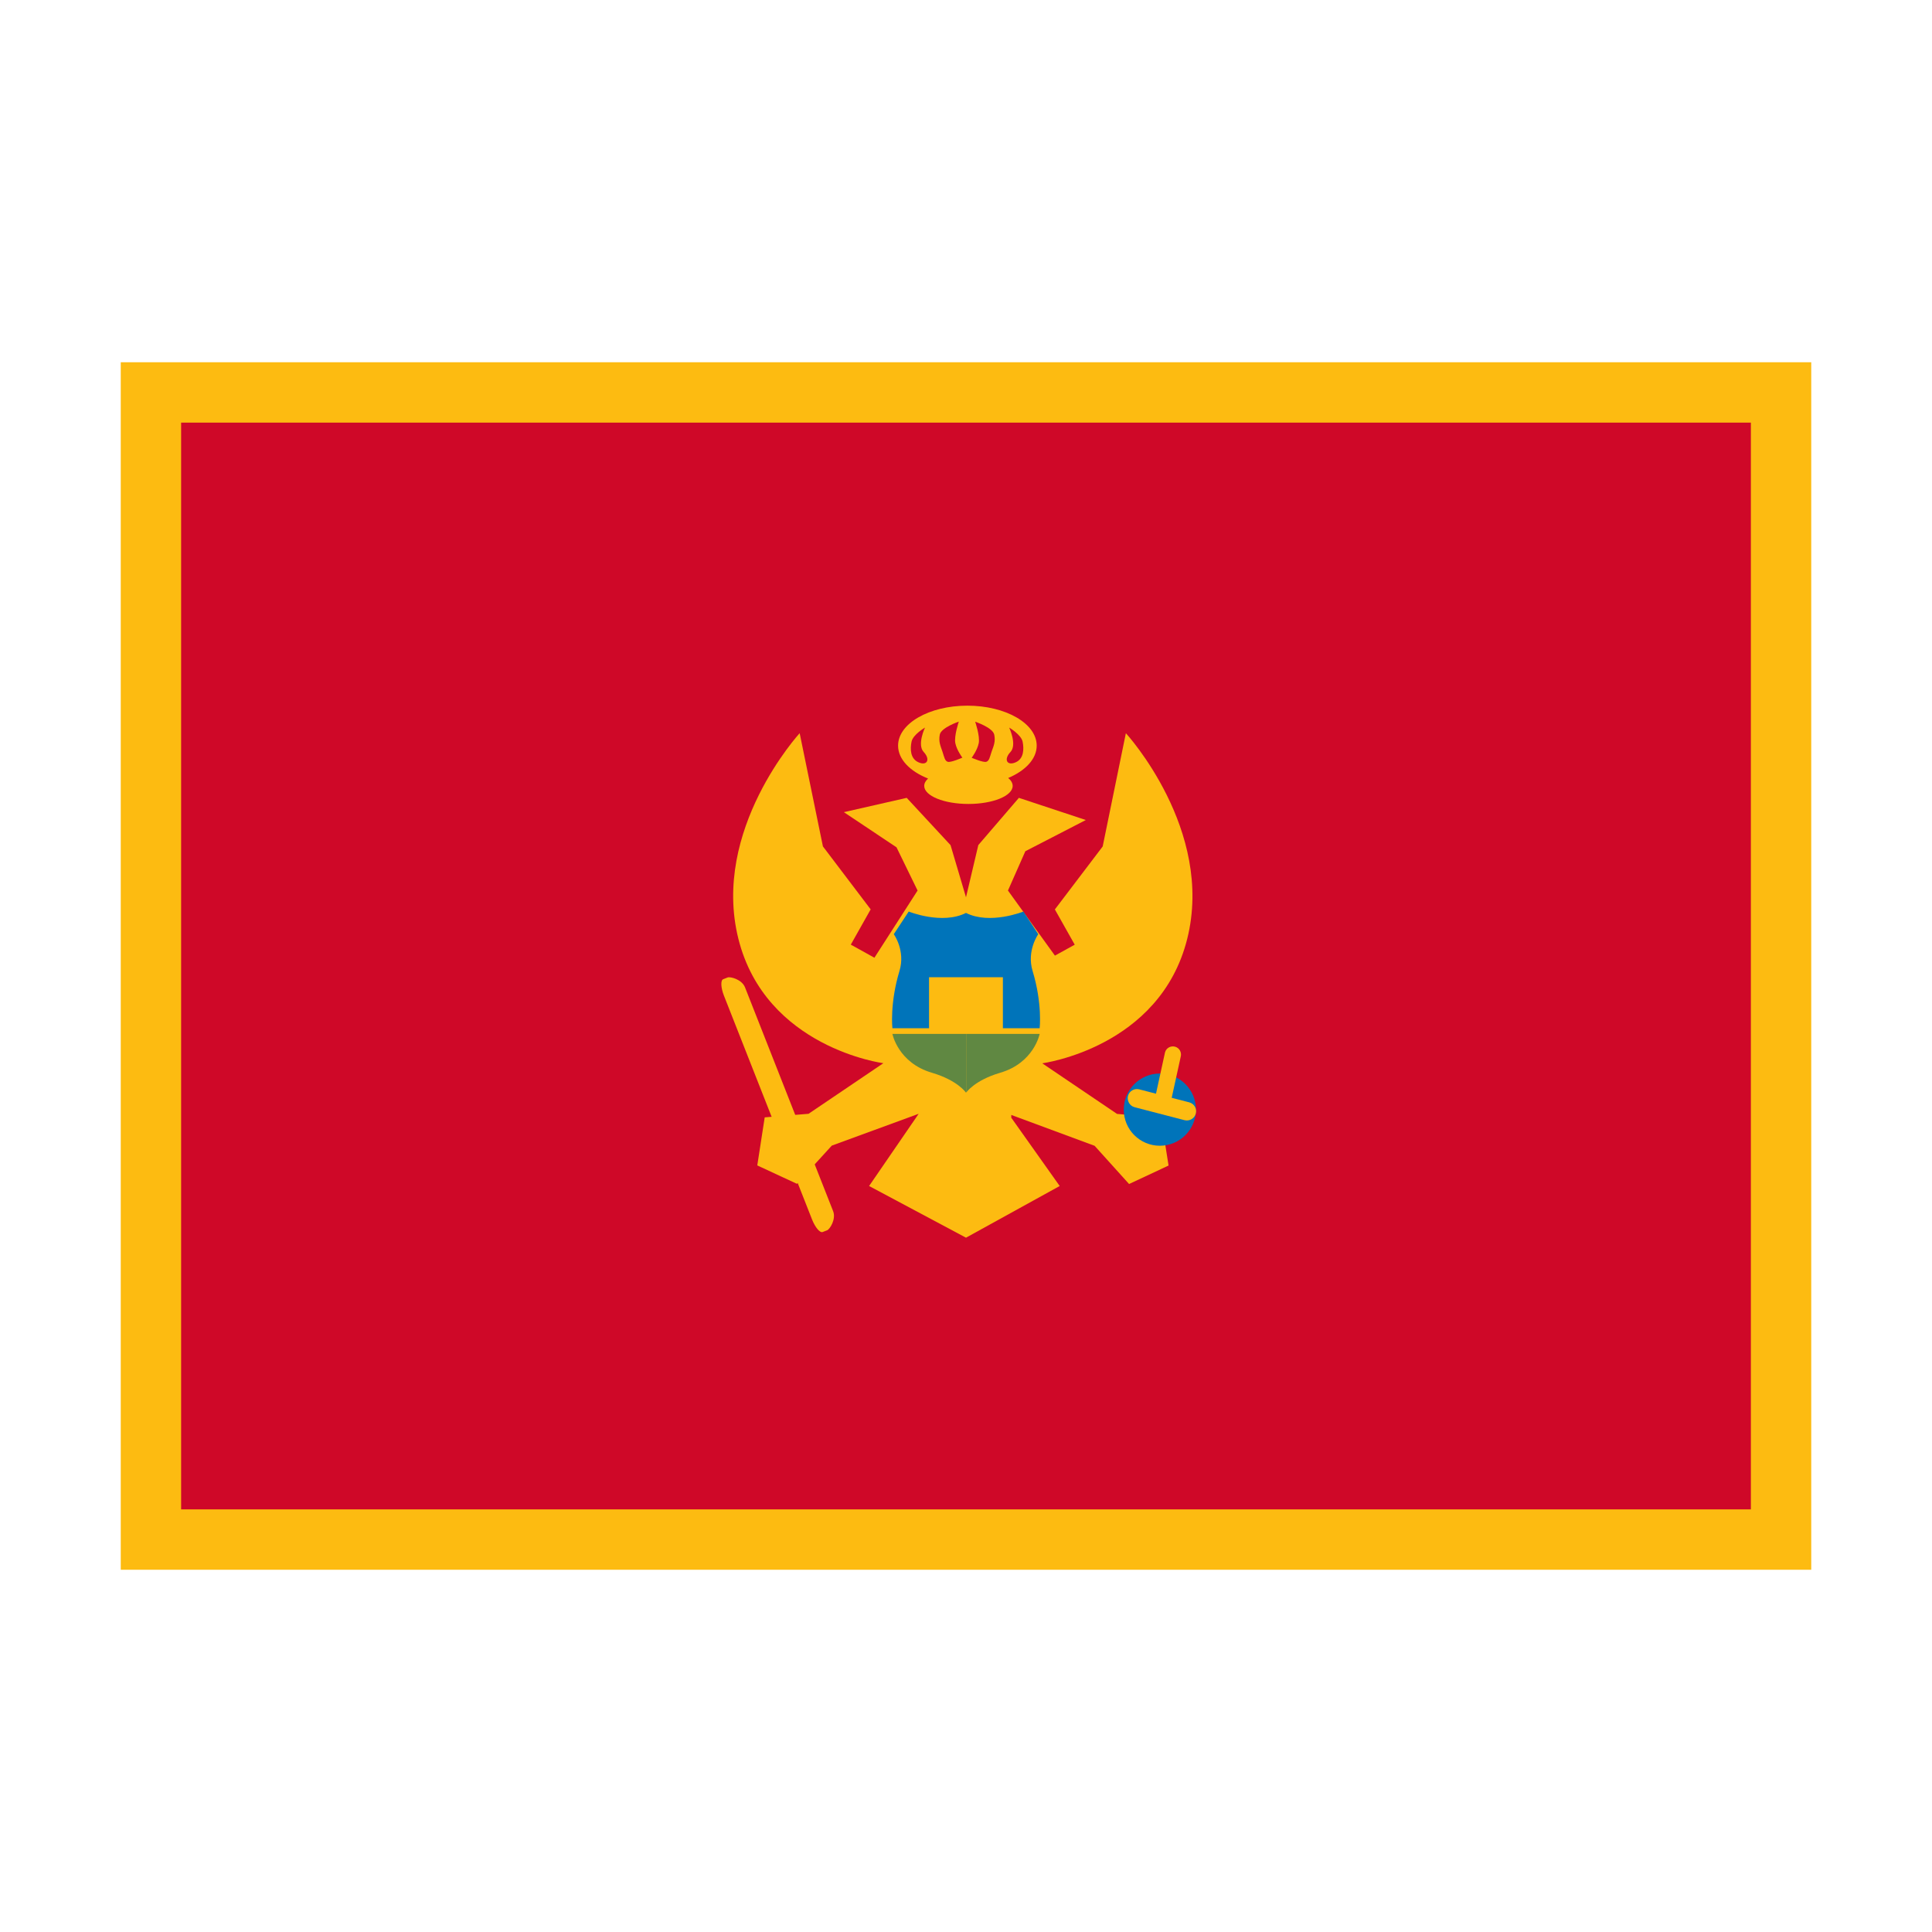 <svg width="32" height="32" viewBox="0 0 32 32" xmlns="http://www.w3.org/2000/svg">
  <rect fill="#FDBB11" x="2" y="6" width="28" height="20" />
  <rect fill="#CF0828" x="3" y="7" width="26" height="18" />
  <path d="M19.664,15.551C20.117,13.743 18.648,12.144 18.648,12.144L18.264,14.02L17.472,15.063L17.801,15.647L17.473,15.828L16.695,14.75L16.983,14.099L17.985,13.582L16.876,13.215L16.204,13.997L16,14.862L15.744,13.998L15.018,13.215L13.977,13.452L14.849,14.034L15.198,14.75L14.483,15.863L14.092,15.646L14.421,15.062L13.63,14.019L13.245,12.144C13.245,12.144 11.778,13.743 12.23,15.55C12.683,17.357 14.631,17.61 14.631,17.61L13.392,18.448L12.666,18.507L12.543,19.303L13.2,19.608L13.777,18.975L15.216,18.448L14.395,19.644L16,20.5L17.552,19.644L16.75,18.513L16.75,18.467L18.13,18.978L18.701,19.611L19.355,19.305L19.229,18.509L18.502,18.45L17.263,17.612C17.263,17.611 19.211,17.357 19.664,15.551Z" fill="#FDBB11" />
  <path d="M16,17.125L16,18.098C16,18.098 15.864,17.895 15.438,17.769C14.875,17.605 14.781,17.125 14.781,17.125L16,17.125ZM16.002,17.125L16.002,18.098C16.002,18.098 16.137,17.895 16.564,17.769C17.127,17.605 17.22,17.125 17.22,17.125L16.002,17.125Z" fill="#608842" />
  <path d="M15.388,17.031L14.781,17.031C14.781,17.031 14.735,16.621 14.898,16.082C15.001,15.745 14.804,15.473 14.804,15.473L15.051,15.098C15.051,15.098 15.601,15.321 16,15.121C16.399,15.321 16.951,15.098 16.951,15.098L17.197,15.473C17.197,15.473 17.001,15.745 17.103,16.082C17.267,16.621 17.22,17.031 17.22,17.031L16.611,17.031L16.611,16.186L15.388,16.186L15.388,17.031ZM19.809,18.379C19.809,18.709 19.542,18.977 19.211,18.977C18.88,18.977 18.613,18.71 18.613,18.379C18.613,18.048 18.88,17.781 19.211,17.781C19.542,17.781 19.809,18.048 19.809,18.379Z" fill="#0074BA" />
  <path d="M15.372,12.895C15.072,12.776 14.875,12.576 14.875,12.35C14.875,11.984 15.389,11.688 16.023,11.688C16.658,11.688 17.171,11.984 17.171,12.35C17.171,12.57 16.985,12.765 16.699,12.886C16.746,12.925 16.773,12.97 16.773,13.017C16.773,13.182 16.446,13.316 16.04,13.316C15.636,13.316 15.308,13.182 15.308,13.017C15.308,12.974 15.331,12.932 15.372,12.895ZM16.424,12.45C16.457,12.356 16.492,12.285 16.468,12.169C16.445,12.051 16.152,11.954 16.152,11.954C16.152,11.954 16.234,12.192 16.211,12.309C16.188,12.426 16.094,12.551 16.094,12.551C16.094,12.551 16.284,12.633 16.335,12.618C16.386,12.602 16.392,12.546 16.424,12.45ZM15.699,12.618C15.75,12.633 15.94,12.549 15.94,12.549C15.94,12.549 15.846,12.425 15.823,12.308C15.8,12.191 15.881,11.952 15.881,11.952C15.881,11.952 15.589,12.051 15.566,12.167C15.543,12.285 15.578,12.355 15.61,12.45C15.642,12.546 15.648,12.602 15.699,12.618ZM16.821,12.627C16.961,12.567 16.961,12.402 16.938,12.285C16.914,12.168 16.715,12.051 16.715,12.051C16.715,12.051 16.85,12.335 16.736,12.456C16.621,12.578 16.679,12.689 16.821,12.627ZM15.215,12.627C15.356,12.689 15.414,12.579 15.3,12.456C15.185,12.335 15.321,12.051 15.321,12.051C15.321,12.051 15.121,12.167 15.098,12.285C15.074,12.402 15.074,12.566 15.215,12.627Z" fill="#FDBB11" />
  <path d="M19.407,18.183L19.697,18.258C19.778,18.279 19.829,18.362 19.806,18.444C19.786,18.525 19.702,18.574 19.621,18.554L18.793,18.339C18.712,18.318 18.663,18.233 18.683,18.152C18.704,18.071 18.788,18.022 18.869,18.043L19.147,18.115L19.296,17.432C19.314,17.361 19.387,17.317 19.461,17.336C19.533,17.355 19.575,17.428 19.557,17.5L19.407,18.183ZM13.626,20.406C13.581,20.424 13.502,20.33 13.45,20.198L11.991,16.492C11.939,16.359 11.933,16.237 11.978,16.219L12.052,16.19C12.098,16.173 12.288,16.222 12.34,16.354L13.799,20.06C13.851,20.193 13.746,20.358 13.701,20.377L13.626,20.406Z" fill="#FDBB11" />
</svg>

